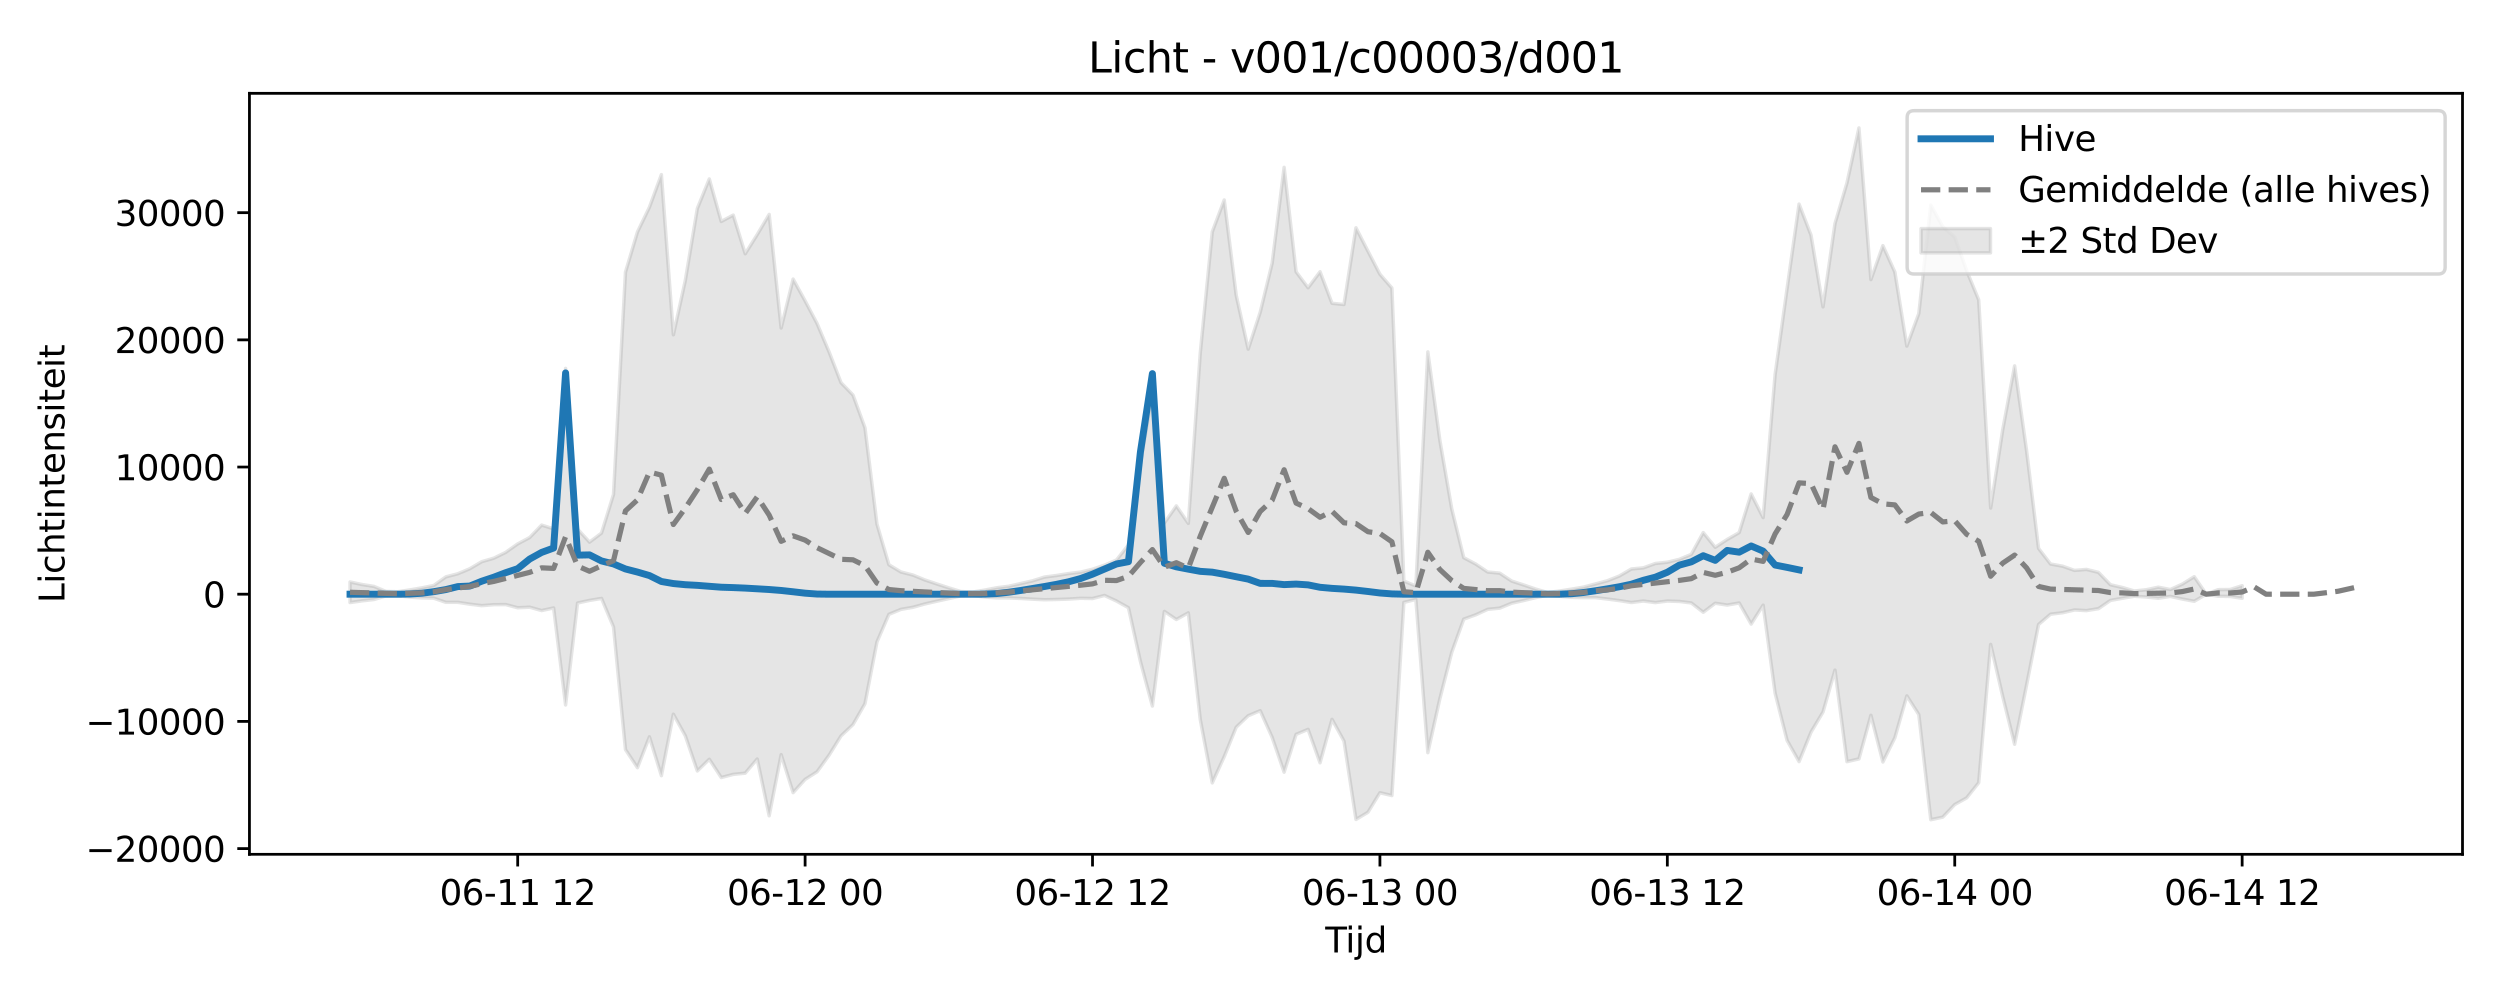 <?xml version="1.0" encoding="utf-8" standalone="no"?>
<!DOCTYPE svg PUBLIC "-//W3C//DTD SVG 1.1//EN"
  "http://www.w3.org/Graphics/SVG/1.1/DTD/svg11.dtd">
<svg xmlns:xlink="http://www.w3.org/1999/xlink" width="720pt" height="288pt" viewBox="0 0 720 288" xmlns="http://www.w3.org/2000/svg" version="1.1">
 <defs>
  <style type="text/css">*{stroke-linejoin: round; stroke-linecap: butt}</style>
 </defs>
 <g id="figure_1">
  <g id="patch_1">
   <path d="M 0 288 
L 720 288 
L 720 0 
L 0 0 
z
" style="fill: #ffffff"/>
  </g>
  <g id="axes_1">
   <g id="patch_2">
    <path d="M 71.84 246.04 
L 709.2 246.04 
L 709.2 26.88 
L 71.84 26.88 
z
" style="fill: #ffffff"/>
   </g>
   <g id="FillBetweenPolyCollection_1">
    <defs>
     <path id="ma5c9ea6835" d="M 100.811 -120.393 
L 100.811 -114.458 
L 104.26 -114.957 
L 107.709 -115.34 
L 111.158 -116.372 
L 114.607 -116.421 
L 118.055 -116.045 
L 121.504 -115.807 
L 124.953 -115.717 
L 128.402 -114.523 
L 131.851 -114.529 
L 135.3 -113.998 
L 138.749 -113.571 
L 142.198 -113.849 
L 145.647 -113.881 
L 149.096 -112.966 
L 152.545 -113.129 
L 155.994 -112.157 
L 159.443 -112.915 
L 162.891 -84.969 
L 166.34 -114.333 
L 169.789 -115.084 
L 173.238 -115.647 
L 176.687 -107.425 
L 180.136 -72.123 
L 183.585 -66.912 
L 187.034 -75.8 
L 190.483 -64.605 
L 193.932 -82.311 
L 197.381 -76.066 
L 200.83 -65.964 
L 204.278 -69.333 
L 207.727 -64.069 
L 211.176 -64.975 
L 214.625 -65.329 
L 218.074 -69.407 
L 221.523 -53.047 
L 224.972 -70.662 
L 228.421 -59.722 
L 231.87 -63.531 
L 235.319 -65.722 
L 238.768 -70.496 
L 242.217 -76.061 
L 245.665 -79.32 
L 249.114 -85.343 
L 252.563 -103.112 
L 256.012 -111.079 
L 259.461 -112.495 
L 262.91 -113.096 
L 266.359 -114.058 
L 269.808 -114.848 
L 273.257 -115.618 
L 276.706 -116.375 
L 280.155 -116.495 
L 283.604 -116.067 
L 287.052 -115.807 
L 290.501 -115.782 
L 293.95 -115.641 
L 297.399 -115.442 
L 300.848 -115.269 
L 304.297 -115.348 
L 307.746 -115.462 
L 311.195 -115.689 
L 314.644 -115.625 
L 318.093 -116.508 
L 321.542 -114.903 
L 324.991 -112.978 
L 328.439 -97.499 
L 331.888 -84.659 
L 335.337 -111.915 
L 338.786 -109.59 
L 342.235 -111.506 
L 345.684 -80.741 
L 349.133 -62.528 
L 352.582 -70.092 
L 356.031 -78.564 
L 359.48 -81.866 
L 362.929 -83.329 
L 366.378 -75.639 
L 369.826 -65.606 
L 373.275 -76.505 
L 376.724 -77.941 
L 380.173 -68.314 
L 383.622 -80.838 
L 387.071 -74.552 
L 390.52 -51.995 
L 393.969 -54.061 
L 397.418 -59.692 
L 400.867 -58.874 
L 404.316 -114.513 
L 407.765 -115.37 
L 411.214 -71.234 
L 414.662 -86.691 
L 418.111 -100.149 
L 421.56 -109.692 
L 425.009 -110.932 
L 428.458 -112.506 
L 431.907 -112.85 
L 435.356 -114.277 
L 438.805 -115.044 
L 442.254 -115.877 
L 445.703 -116.587 
L 449.152 -116.269 
L 452.601 -115.973 
L 456.049 -115.871 
L 459.498 -115.874 
L 462.947 -115.477 
L 466.396 -115.019 
L 469.845 -114.476 
L 473.294 -114.903 
L 476.743 -114.454 
L 480.192 -114.894 
L 483.641 -114.782 
L 487.09 -114.354 
L 490.539 -111.668 
L 493.988 -114.262 
L 497.436 -113.739 
L 500.885 -114.34 
L 504.334 -108.265 
L 507.783 -113.712 
L 511.232 -88.369 
L 514.681 -74.757 
L 518.13 -68.655 
L 521.579 -77.154 
L 525.028 -82.933 
L 528.477 -95.008 
L 531.926 -68.64 
L 535.375 -69.44 
L 538.823 -81.994 
L 542.272 -68.541 
L 545.721 -75.527 
L 549.17 -87.581 
L 552.619 -82.195 
L 556.068 -51.922 
L 559.517 -52.659 
L 562.966 -56.289 
L 566.415 -58.221 
L 569.864 -62.582 
L 573.313 -102.41 
L 576.762 -87.499 
L 580.21 -73.641 
L 583.659 -90.713 
L 587.108 -108.156 
L 590.557 -111.115 
L 594.006 -111.523 
L 597.455 -112.332 
L 600.904 -112.143 
L 604.353 -112.704 
L 607.802 -115.073 
L 611.251 -115.696 
L 614.7 -116.278 
L 618.149 -116.063 
L 621.597 -115.69 
L 625.046 -116.236 
L 628.495 -115.481 
L 631.944 -114.83 
L 635.393 -116.849 
L 638.842 -116.28 
L 642.291 -116.215 
L 645.74 -115.692 
L 645.74 -119.32 
L 645.74 -119.32 
L 642.291 -118.226 
L 638.842 -118.182 
L 635.393 -116.898 
L 631.944 -121.917 
L 628.495 -119.771 
L 625.046 -118.212 
L 621.597 -118.891 
L 618.149 -118.155 
L 614.7 -117.79 
L 611.251 -118.802 
L 607.802 -119.593 
L 604.353 -123.16 
L 600.904 -124.008 
L 597.455 -123.723 
L 594.006 -124.946 
L 590.557 -125.564 
L 587.108 -130.054 
L 583.659 -158.185 
L 580.21 -182.629 
L 576.762 -164.103 
L 573.313 -141.681 
L 569.864 -201.637 
L 566.415 -210.007 
L 562.966 -219.731 
L 559.517 -222.711 
L 556.068 -228.925 
L 552.619 -197.711 
L 549.17 -188.329 
L 545.721 -209.654 
L 542.272 -217.258 
L 538.823 -207.476 
L 535.375 -251.158 
L 531.926 -235.314 
L 528.477 -223.626 
L 525.028 -199.623 
L 521.579 -220.265 
L 518.13 -229.218 
L 514.681 -204.897 
L 511.232 -180.112 
L 507.783 -138.934 
L 504.334 -145.743 
L 500.885 -134.621 
L 497.436 -132.641 
L 493.988 -130.377 
L 490.539 -134.62 
L 487.09 -128.34 
L 483.641 -126.912 
L 480.192 -126.086 
L 476.743 -125.713 
L 473.294 -124.461 
L 469.845 -124.137 
L 466.396 -122.125 
L 462.947 -120.754 
L 459.498 -119.823 
L 456.049 -118.914 
L 452.601 -118.324 
L 449.152 -117.786 
L 445.703 -117.365 
L 442.254 -118.354 
L 438.805 -119.535 
L 435.356 -120.658 
L 431.907 -122.938 
L 428.458 -123.254 
L 425.009 -125.562 
L 421.56 -127.387 
L 418.111 -141.422 
L 414.662 -161.294 
L 411.214 -186.654 
L 407.765 -119.223 
L 404.316 -120.663 
L 400.867 -205.057 
L 397.418 -209.023 
L 393.969 -215.674 
L 390.52 -222.395 
L 387.071 -200.303 
L 383.622 -200.65 
L 380.173 -209.739 
L 376.724 -205.123 
L 373.275 -209.732 
L 369.826 -239.807 
L 366.378 -212.186 
L 362.929 -198.034 
L 359.48 -187.449 
L 356.031 -202.934 
L 352.582 -230.406 
L 349.133 -221.224 
L 345.684 -186.45 
L 342.235 -137.257 
L 338.786 -142.302 
L 335.337 -137.368 
L 331.888 -174.782 
L 328.439 -154.508 
L 324.991 -131.048 
L 321.542 -126.704 
L 318.093 -125.241 
L 314.644 -124.065 
L 311.195 -123.231 
L 307.746 -122.816 
L 304.297 -122.257 
L 300.848 -121.817 
L 297.399 -120.728 
L 293.95 -119.939 
L 290.501 -119.155 
L 287.052 -118.723 
L 283.604 -118.056 
L 280.155 -117.493 
L 276.706 -117.64 
L 273.257 -118.697 
L 269.808 -119.821 
L 266.359 -120.979 
L 262.91 -122.39 
L 259.461 -123.27 
L 256.012 -125.349 
L 252.563 -137.063 
L 249.114 -164.79 
L 245.665 -174.229 
L 242.217 -177.787 
L 238.768 -186.683 
L 235.319 -194.817 
L 231.87 -201.362 
L 228.421 -207.63 
L 224.972 -193.533 
L 221.523 -226.25 
L 218.074 -220.427 
L 214.625 -214.92 
L 211.176 -226.052 
L 207.727 -224.216 
L 204.278 -236.46 
L 200.83 -227.952 
L 197.381 -207.299 
L 193.932 -191.576 
L 190.483 -237.71 
L 187.034 -228.323 
L 183.585 -221.185 
L 180.136 -209.62 
L 176.687 -145.603 
L 173.238 -134.476 
L 169.789 -131.869 
L 166.34 -135.619 
L 162.891 -181.899 
L 159.443 -135.691 
L 155.994 -136.774 
L 152.545 -133.192 
L 149.096 -131.361 
L 145.647 -128.927 
L 142.198 -127.239 
L 138.749 -126.239 
L 135.3 -124.202 
L 131.851 -122.76 
L 128.402 -121.861 
L 124.953 -119.397 
L 121.504 -118.704 
L 118.055 -118.113 
L 114.607 -117.587 
L 111.158 -117.676 
L 107.709 -119.112 
L 104.26 -119.661 
L 100.811 -120.393 
z
" style="stroke: #808080; stroke-opacity: 0.2"/>
    </defs>
    <g clip-path="url(#p12a329f3db)">
     <use xlink:href="#ma5c9ea6835" x="0" y="288" style="fill: #808080; fill-opacity: 0.2; stroke: #808080; stroke-opacity: 0.2"/>
    </g>
   </g>
   <g id="matplotlib.axis_1">
    <g id="xtick_1">
     <g id="line2d_1">
      <defs>
       <path id="mdb88c4d6f1" d="M 0 0 
L 0 3.5 
" style="stroke: #000000; stroke-width: 0.8"/>
      </defs>
      <g>
       <use xlink:href="#mdb88c4d6f1" x="149.096" y="246.04" style="stroke: #000000; stroke-width: 0.8"/>
      </g>
     </g>
     <g id="text_1">
      <!-- 06-11 12 -->
      <g transform="translate(126.615 260.638) scale(0.1 -0.1)">
       <defs>
        <path id="DejaVuSans-30" d="M 2034 4250 
Q 1547 4250 1301 3770 
Q 1056 3291 1056 2328 
Q 1056 1369 1301 889 
Q 1547 409 2034 409 
Q 2525 409 2770 889 
Q 3016 1369 3016 2328 
Q 3016 3291 2770 3770 
Q 2525 4250 2034 4250 
z
M 2034 4750 
Q 2819 4750 3233 4129 
Q 3647 3509 3647 2328 
Q 3647 1150 3233 529 
Q 2819 -91 2034 -91 
Q 1250 -91 836 529 
Q 422 1150 422 2328 
Q 422 3509 836 4129 
Q 1250 4750 2034 4750 
z
" transform="scale(0.016)"/>
        <path id="DejaVuSans-36" d="M 2113 2584 
Q 1688 2584 1439 2293 
Q 1191 2003 1191 1497 
Q 1191 994 1439 701 
Q 1688 409 2113 409 
Q 2538 409 2786 701 
Q 3034 994 3034 1497 
Q 3034 2003 2786 2293 
Q 2538 2584 2113 2584 
z
M 3366 4563 
L 3366 3988 
Q 3128 4100 2886 4159 
Q 2644 4219 2406 4219 
Q 1781 4219 1451 3797 
Q 1122 3375 1075 2522 
Q 1259 2794 1537 2939 
Q 1816 3084 2150 3084 
Q 2853 3084 3261 2657 
Q 3669 2231 3669 1497 
Q 3669 778 3244 343 
Q 2819 -91 2113 -91 
Q 1303 -91 875 529 
Q 447 1150 447 2328 
Q 447 3434 972 4092 
Q 1497 4750 2381 4750 
Q 2619 4750 2861 4703 
Q 3103 4656 3366 4563 
z
" transform="scale(0.016)"/>
        <path id="DejaVuSans-2d" d="M 313 2009 
L 1997 2009 
L 1997 1497 
L 313 1497 
L 313 2009 
z
" transform="scale(0.016)"/>
        <path id="DejaVuSans-31" d="M 794 531 
L 1825 531 
L 1825 4091 
L 703 3866 
L 703 4441 
L 1819 4666 
L 2450 4666 
L 2450 531 
L 3481 531 
L 3481 0 
L 794 0 
L 794 531 
z
" transform="scale(0.016)"/>
        <path id="DejaVuSans-20" transform="scale(0.016)"/>
        <path id="DejaVuSans-32" d="M 1228 531 
L 3431 531 
L 3431 0 
L 469 0 
L 469 531 
Q 828 903 1448 1529 
Q 2069 2156 2228 2338 
Q 2531 2678 2651 2914 
Q 2772 3150 2772 3378 
Q 2772 3750 2511 3984 
Q 2250 4219 1831 4219 
Q 1534 4219 1204 4116 
Q 875 4013 500 3803 
L 500 4441 
Q 881 4594 1212 4672 
Q 1544 4750 1819 4750 
Q 2544 4750 2975 4387 
Q 3406 4025 3406 3419 
Q 3406 3131 3298 2873 
Q 3191 2616 2906 2266 
Q 2828 2175 2409 1742 
Q 1991 1309 1228 531 
z
" transform="scale(0.016)"/>
       </defs>
       <use xlink:href="#DejaVuSans-30"/>
       <use xlink:href="#DejaVuSans-36" transform="translate(63.623 0)"/>
       <use xlink:href="#DejaVuSans-2d" transform="translate(127.246 0)"/>
       <use xlink:href="#DejaVuSans-31" transform="translate(163.33 0)"/>
       <use xlink:href="#DejaVuSans-31" transform="translate(226.953 0)"/>
       <use xlink:href="#DejaVuSans-20" transform="translate(290.576 0)"/>
       <use xlink:href="#DejaVuSans-31" transform="translate(322.363 0)"/>
       <use xlink:href="#DejaVuSans-32" transform="translate(385.986 0)"/>
      </g>
     </g>
    </g>
    <g id="xtick_2">
     <g id="line2d_2">
      <g>
       <use xlink:href="#mdb88c4d6f1" x="231.87" y="246.04" style="stroke: #000000; stroke-width: 0.8"/>
      </g>
     </g>
     <g id="text_2">
      <!-- 06-12 00 -->
      <g transform="translate(209.389 260.638) scale(0.1 -0.1)">
       <use xlink:href="#DejaVuSans-30"/>
       <use xlink:href="#DejaVuSans-36" transform="translate(63.623 0)"/>
       <use xlink:href="#DejaVuSans-2d" transform="translate(127.246 0)"/>
       <use xlink:href="#DejaVuSans-31" transform="translate(163.33 0)"/>
       <use xlink:href="#DejaVuSans-32" transform="translate(226.953 0)"/>
       <use xlink:href="#DejaVuSans-20" transform="translate(290.576 0)"/>
       <use xlink:href="#DejaVuSans-30" transform="translate(322.363 0)"/>
       <use xlink:href="#DejaVuSans-30" transform="translate(385.986 0)"/>
      </g>
     </g>
    </g>
    <g id="xtick_3">
     <g id="line2d_3">
      <g>
       <use xlink:href="#mdb88c4d6f1" x="314.644" y="246.04" style="stroke: #000000; stroke-width: 0.8"/>
      </g>
     </g>
     <g id="text_3">
      <!-- 06-12 12 -->
      <g transform="translate(292.163 260.638) scale(0.1 -0.1)">
       <use xlink:href="#DejaVuSans-30"/>
       <use xlink:href="#DejaVuSans-36" transform="translate(63.623 0)"/>
       <use xlink:href="#DejaVuSans-2d" transform="translate(127.246 0)"/>
       <use xlink:href="#DejaVuSans-31" transform="translate(163.33 0)"/>
       <use xlink:href="#DejaVuSans-32" transform="translate(226.953 0)"/>
       <use xlink:href="#DejaVuSans-20" transform="translate(290.576 0)"/>
       <use xlink:href="#DejaVuSans-31" transform="translate(322.363 0)"/>
       <use xlink:href="#DejaVuSans-32" transform="translate(385.986 0)"/>
      </g>
     </g>
    </g>
    <g id="xtick_4">
     <g id="line2d_4">
      <g>
       <use xlink:href="#mdb88c4d6f1" x="397.418" y="246.04" style="stroke: #000000; stroke-width: 0.8"/>
      </g>
     </g>
     <g id="text_4">
      <!-- 06-13 00 -->
      <g transform="translate(374.937 260.638) scale(0.1 -0.1)">
       <defs>
        <path id="DejaVuSans-33" d="M 2597 2516 
Q 3050 2419 3304 2112 
Q 3559 1806 3559 1356 
Q 3559 666 3084 287 
Q 2609 -91 1734 -91 
Q 1441 -91 1130 -33 
Q 819 25 488 141 
L 488 750 
Q 750 597 1062 519 
Q 1375 441 1716 441 
Q 2309 441 2620 675 
Q 2931 909 2931 1356 
Q 2931 1769 2642 2001 
Q 2353 2234 1838 2234 
L 1294 2234 
L 1294 2753 
L 1863 2753 
Q 2328 2753 2575 2939 
Q 2822 3125 2822 3475 
Q 2822 3834 2567 4026 
Q 2313 4219 1838 4219 
Q 1578 4219 1281 4162 
Q 984 4106 628 3988 
L 628 4550 
Q 988 4650 1302 4700 
Q 1616 4750 1894 4750 
Q 2613 4750 3031 4423 
Q 3450 4097 3450 3541 
Q 3450 3153 3228 2886 
Q 3006 2619 2597 2516 
z
" transform="scale(0.016)"/>
       </defs>
       <use xlink:href="#DejaVuSans-30"/>
       <use xlink:href="#DejaVuSans-36" transform="translate(63.623 0)"/>
       <use xlink:href="#DejaVuSans-2d" transform="translate(127.246 0)"/>
       <use xlink:href="#DejaVuSans-31" transform="translate(163.33 0)"/>
       <use xlink:href="#DejaVuSans-33" transform="translate(226.953 0)"/>
       <use xlink:href="#DejaVuSans-20" transform="translate(290.576 0)"/>
       <use xlink:href="#DejaVuSans-30" transform="translate(322.363 0)"/>
       <use xlink:href="#DejaVuSans-30" transform="translate(385.986 0)"/>
      </g>
     </g>
    </g>
    <g id="xtick_5">
     <g id="line2d_5">
      <g>
       <use xlink:href="#mdb88c4d6f1" x="480.192" y="246.04" style="stroke: #000000; stroke-width: 0.8"/>
      </g>
     </g>
     <g id="text_5">
      <!-- 06-13 12 -->
      <g transform="translate(457.711 260.638) scale(0.1 -0.1)">
       <use xlink:href="#DejaVuSans-30"/>
       <use xlink:href="#DejaVuSans-36" transform="translate(63.623 0)"/>
       <use xlink:href="#DejaVuSans-2d" transform="translate(127.246 0)"/>
       <use xlink:href="#DejaVuSans-31" transform="translate(163.33 0)"/>
       <use xlink:href="#DejaVuSans-33" transform="translate(226.953 0)"/>
       <use xlink:href="#DejaVuSans-20" transform="translate(290.576 0)"/>
       <use xlink:href="#DejaVuSans-31" transform="translate(322.363 0)"/>
       <use xlink:href="#DejaVuSans-32" transform="translate(385.986 0)"/>
      </g>
     </g>
    </g>
    <g id="xtick_6">
     <g id="line2d_6">
      <g>
       <use xlink:href="#mdb88c4d6f1" x="562.966" y="246.04" style="stroke: #000000; stroke-width: 0.8"/>
      </g>
     </g>
     <g id="text_6">
      <!-- 06-14 00 -->
      <g transform="translate(540.485 260.638) scale(0.1 -0.1)">
       <defs>
        <path id="DejaVuSans-34" d="M 2419 4116 
L 825 1625 
L 2419 1625 
L 2419 4116 
z
M 2253 4666 
L 3047 4666 
L 3047 1625 
L 3713 1625 
L 3713 1100 
L 3047 1100 
L 3047 0 
L 2419 0 
L 2419 1100 
L 313 1100 
L 313 1709 
L 2253 4666 
z
" transform="scale(0.016)"/>
       </defs>
       <use xlink:href="#DejaVuSans-30"/>
       <use xlink:href="#DejaVuSans-36" transform="translate(63.623 0)"/>
       <use xlink:href="#DejaVuSans-2d" transform="translate(127.246 0)"/>
       <use xlink:href="#DejaVuSans-31" transform="translate(163.33 0)"/>
       <use xlink:href="#DejaVuSans-34" transform="translate(226.953 0)"/>
       <use xlink:href="#DejaVuSans-20" transform="translate(290.576 0)"/>
       <use xlink:href="#DejaVuSans-30" transform="translate(322.363 0)"/>
       <use xlink:href="#DejaVuSans-30" transform="translate(385.986 0)"/>
      </g>
     </g>
    </g>
    <g id="xtick_7">
     <g id="line2d_7">
      <g>
       <use xlink:href="#mdb88c4d6f1" x="645.74" y="246.04" style="stroke: #000000; stroke-width: 0.8"/>
      </g>
     </g>
     <g id="text_7">
      <!-- 06-14 12 -->
      <g transform="translate(623.259 260.638) scale(0.1 -0.1)">
       <use xlink:href="#DejaVuSans-30"/>
       <use xlink:href="#DejaVuSans-36" transform="translate(63.623 0)"/>
       <use xlink:href="#DejaVuSans-2d" transform="translate(127.246 0)"/>
       <use xlink:href="#DejaVuSans-31" transform="translate(163.33 0)"/>
       <use xlink:href="#DejaVuSans-34" transform="translate(226.953 0)"/>
       <use xlink:href="#DejaVuSans-20" transform="translate(290.576 0)"/>
       <use xlink:href="#DejaVuSans-31" transform="translate(322.363 0)"/>
       <use xlink:href="#DejaVuSans-32" transform="translate(385.986 0)"/>
      </g>
     </g>
    </g>
    <g id="text_8">
     <!-- Tijd -->
     <g transform="translate(381.67 274.317) scale(0.1 -0.1)">
      <defs>
       <path id="DejaVuSans-54" d="M -19 4666 
L 3928 4666 
L 3928 4134 
L 2272 4134 
L 2272 0 
L 1638 0 
L 1638 4134 
L -19 4134 
L -19 4666 
z
" transform="scale(0.016)"/>
       <path id="DejaVuSans-69" d="M 603 3500 
L 1178 3500 
L 1178 0 
L 603 0 
L 603 3500 
z
M 603 4863 
L 1178 4863 
L 1178 4134 
L 603 4134 
L 603 4863 
z
" transform="scale(0.016)"/>
       <path id="DejaVuSans-6a" d="M 603 3500 
L 1178 3500 
L 1178 -63 
Q 1178 -731 923 -1031 
Q 669 -1331 103 -1331 
L -116 -1331 
L -116 -844 
L 38 -844 
Q 366 -844 484 -692 
Q 603 -541 603 -63 
L 603 3500 
z
M 603 4863 
L 1178 4863 
L 1178 4134 
L 603 4134 
L 603 4863 
z
" transform="scale(0.016)"/>
       <path id="DejaVuSans-64" d="M 2906 2969 
L 2906 4863 
L 3481 4863 
L 3481 0 
L 2906 0 
L 2906 525 
Q 2725 213 2448 61 
Q 2172 -91 1784 -91 
Q 1150 -91 751 415 
Q 353 922 353 1747 
Q 353 2572 751 3078 
Q 1150 3584 1784 3584 
Q 2172 3584 2448 3432 
Q 2725 3281 2906 2969 
z
M 947 1747 
Q 947 1113 1208 752 
Q 1469 391 1925 391 
Q 2381 391 2643 752 
Q 2906 1113 2906 1747 
Q 2906 2381 2643 2742 
Q 2381 3103 1925 3103 
Q 1469 3103 1208 2742 
Q 947 2381 947 1747 
z
" transform="scale(0.016)"/>
      </defs>
      <use xlink:href="#DejaVuSans-54"/>
      <use xlink:href="#DejaVuSans-69" transform="translate(57.959 0)"/>
      <use xlink:href="#DejaVuSans-6a" transform="translate(85.742 0)"/>
      <use xlink:href="#DejaVuSans-64" transform="translate(113.525 0)"/>
     </g>
    </g>
   </g>
   <g id="matplotlib.axis_2">
    <g id="ytick_1">
     <g id="line2d_8">
      <defs>
       <path id="m4a76a8b89a" d="M 0 0 
L -3.5 0 
" style="stroke: #000000; stroke-width: 0.8"/>
      </defs>
      <g>
       <use xlink:href="#m4a76a8b89a" x="71.84" y="244.391" style="stroke: #000000; stroke-width: 0.8"/>
      </g>
     </g>
     <g id="text_9">
      <!-- −20000 -->
      <g transform="translate(24.648 248.191) scale(0.1 -0.1)">
       <defs>
        <path id="DejaVuSans-2212" d="M 678 2272 
L 4684 2272 
L 4684 1741 
L 678 1741 
L 678 2272 
z
" transform="scale(0.016)"/>
       </defs>
       <use xlink:href="#DejaVuSans-2212"/>
       <use xlink:href="#DejaVuSans-32" transform="translate(83.789 0)"/>
       <use xlink:href="#DejaVuSans-30" transform="translate(147.412 0)"/>
       <use xlink:href="#DejaVuSans-30" transform="translate(211.035 0)"/>
       <use xlink:href="#DejaVuSans-30" transform="translate(274.658 0)"/>
       <use xlink:href="#DejaVuSans-30" transform="translate(338.281 0)"/>
      </g>
     </g>
    </g>
    <g id="ytick_2">
     <g id="line2d_9">
      <g>
       <use xlink:href="#m4a76a8b89a" x="71.84" y="207.763" style="stroke: #000000; stroke-width: 0.8"/>
      </g>
     </g>
     <g id="text_10">
      <!-- −10000 -->
      <g transform="translate(24.648 211.563) scale(0.1 -0.1)">
       <use xlink:href="#DejaVuSans-2212"/>
       <use xlink:href="#DejaVuSans-31" transform="translate(83.789 0)"/>
       <use xlink:href="#DejaVuSans-30" transform="translate(147.412 0)"/>
       <use xlink:href="#DejaVuSans-30" transform="translate(211.035 0)"/>
       <use xlink:href="#DejaVuSans-30" transform="translate(274.658 0)"/>
       <use xlink:href="#DejaVuSans-30" transform="translate(338.281 0)"/>
      </g>
     </g>
    </g>
    <g id="ytick_3">
     <g id="line2d_10">
      <g>
       <use xlink:href="#m4a76a8b89a" x="71.84" y="171.135" style="stroke: #000000; stroke-width: 0.8"/>
      </g>
     </g>
     <g id="text_11">
      <!-- 0 -->
      <g transform="translate(58.477 174.935) scale(0.1 -0.1)">
       <use xlink:href="#DejaVuSans-30"/>
      </g>
     </g>
    </g>
    <g id="ytick_4">
     <g id="line2d_11">
      <g>
       <use xlink:href="#m4a76a8b89a" x="71.84" y="134.507" style="stroke: #000000; stroke-width: 0.8"/>
      </g>
     </g>
     <g id="text_12">
      <!-- 10000 -->
      <g transform="translate(33.028 138.307) scale(0.1 -0.1)">
       <use xlink:href="#DejaVuSans-31"/>
       <use xlink:href="#DejaVuSans-30" transform="translate(63.623 0)"/>
       <use xlink:href="#DejaVuSans-30" transform="translate(127.246 0)"/>
       <use xlink:href="#DejaVuSans-30" transform="translate(190.869 0)"/>
       <use xlink:href="#DejaVuSans-30" transform="translate(254.492 0)"/>
      </g>
     </g>
    </g>
    <g id="ytick_5">
     <g id="line2d_12">
      <g>
       <use xlink:href="#m4a76a8b89a" x="71.84" y="97.88" style="stroke: #000000; stroke-width: 0.8"/>
      </g>
     </g>
     <g id="text_13">
      <!-- 20000 -->
      <g transform="translate(33.028 101.679) scale(0.1 -0.1)">
       <use xlink:href="#DejaVuSans-32"/>
       <use xlink:href="#DejaVuSans-30" transform="translate(63.623 0)"/>
       <use xlink:href="#DejaVuSans-30" transform="translate(127.246 0)"/>
       <use xlink:href="#DejaVuSans-30" transform="translate(190.869 0)"/>
       <use xlink:href="#DejaVuSans-30" transform="translate(254.492 0)"/>
      </g>
     </g>
    </g>
    <g id="ytick_6">
     <g id="line2d_13">
      <g>
       <use xlink:href="#m4a76a8b89a" x="71.84" y="61.252" style="stroke: #000000; stroke-width: 0.8"/>
      </g>
     </g>
     <g id="text_14">
      <!-- 30000 -->
      <g transform="translate(33.028 65.051) scale(0.1 -0.1)">
       <use xlink:href="#DejaVuSans-33"/>
       <use xlink:href="#DejaVuSans-30" transform="translate(63.623 0)"/>
       <use xlink:href="#DejaVuSans-30" transform="translate(127.246 0)"/>
       <use xlink:href="#DejaVuSans-30" transform="translate(190.869 0)"/>
       <use xlink:href="#DejaVuSans-30" transform="translate(254.492 0)"/>
      </g>
     </g>
    </g>
    <g id="text_15">
     <!-- Lichtintensiteit -->
     <g transform="translate(18.568 173.656) rotate(-90) scale(0.1 -0.1)">
      <defs>
       <path id="DejaVuSans-4c" d="M 628 4666 
L 1259 4666 
L 1259 531 
L 3531 531 
L 3531 0 
L 628 0 
L 628 4666 
z
" transform="scale(0.016)"/>
       <path id="DejaVuSans-63" d="M 3122 3366 
L 3122 2828 
Q 2878 2963 2633 3030 
Q 2388 3097 2138 3097 
Q 1578 3097 1268 2742 
Q 959 2388 959 1747 
Q 959 1106 1268 751 
Q 1578 397 2138 397 
Q 2388 397 2633 464 
Q 2878 531 3122 666 
L 3122 134 
Q 2881 22 2623 -34 
Q 2366 -91 2075 -91 
Q 1284 -91 818 406 
Q 353 903 353 1747 
Q 353 2603 823 3093 
Q 1294 3584 2113 3584 
Q 2378 3584 2631 3529 
Q 2884 3475 3122 3366 
z
" transform="scale(0.016)"/>
       <path id="DejaVuSans-68" d="M 3513 2113 
L 3513 0 
L 2938 0 
L 2938 2094 
Q 2938 2591 2744 2837 
Q 2550 3084 2163 3084 
Q 1697 3084 1428 2787 
Q 1159 2491 1159 1978 
L 1159 0 
L 581 0 
L 581 4863 
L 1159 4863 
L 1159 2956 
Q 1366 3272 1645 3428 
Q 1925 3584 2291 3584 
Q 2894 3584 3203 3211 
Q 3513 2838 3513 2113 
z
" transform="scale(0.016)"/>
       <path id="DejaVuSans-74" d="M 1172 4494 
L 1172 3500 
L 2356 3500 
L 2356 3053 
L 1172 3053 
L 1172 1153 
Q 1172 725 1289 603 
Q 1406 481 1766 481 
L 2356 481 
L 2356 0 
L 1766 0 
Q 1100 0 847 248 
Q 594 497 594 1153 
L 594 3053 
L 172 3053 
L 172 3500 
L 594 3500 
L 594 4494 
L 1172 4494 
z
" transform="scale(0.016)"/>
       <path id="DejaVuSans-6e" d="M 3513 2113 
L 3513 0 
L 2938 0 
L 2938 2094 
Q 2938 2591 2744 2837 
Q 2550 3084 2163 3084 
Q 1697 3084 1428 2787 
Q 1159 2491 1159 1978 
L 1159 0 
L 581 0 
L 581 3500 
L 1159 3500 
L 1159 2956 
Q 1366 3272 1645 3428 
Q 1925 3584 2291 3584 
Q 2894 3584 3203 3211 
Q 3513 2838 3513 2113 
z
" transform="scale(0.016)"/>
       <path id="DejaVuSans-65" d="M 3597 1894 
L 3597 1613 
L 953 1613 
Q 991 1019 1311 708 
Q 1631 397 2203 397 
Q 2534 397 2845 478 
Q 3156 559 3463 722 
L 3463 178 
Q 3153 47 2828 -22 
Q 2503 -91 2169 -91 
Q 1331 -91 842 396 
Q 353 884 353 1716 
Q 353 2575 817 3079 
Q 1281 3584 2069 3584 
Q 2775 3584 3186 3129 
Q 3597 2675 3597 1894 
z
M 3022 2063 
Q 3016 2534 2758 2815 
Q 2500 3097 2075 3097 
Q 1594 3097 1305 2825 
Q 1016 2553 972 2059 
L 3022 2063 
z
" transform="scale(0.016)"/>
       <path id="DejaVuSans-73" d="M 2834 3397 
L 2834 2853 
Q 2591 2978 2328 3040 
Q 2066 3103 1784 3103 
Q 1356 3103 1142 2972 
Q 928 2841 928 2578 
Q 928 2378 1081 2264 
Q 1234 2150 1697 2047 
L 1894 2003 
Q 2506 1872 2764 1633 
Q 3022 1394 3022 966 
Q 3022 478 2636 193 
Q 2250 -91 1575 -91 
Q 1294 -91 989 -36 
Q 684 19 347 128 
L 347 722 
Q 666 556 975 473 
Q 1284 391 1588 391 
Q 1994 391 2212 530 
Q 2431 669 2431 922 
Q 2431 1156 2273 1281 
Q 2116 1406 1581 1522 
L 1381 1569 
Q 847 1681 609 1914 
Q 372 2147 372 2553 
Q 372 3047 722 3315 
Q 1072 3584 1716 3584 
Q 2034 3584 2315 3537 
Q 2597 3491 2834 3397 
z
" transform="scale(0.016)"/>
      </defs>
      <use xlink:href="#DejaVuSans-4c"/>
      <use xlink:href="#DejaVuSans-69" transform="translate(55.713 0)"/>
      <use xlink:href="#DejaVuSans-63" transform="translate(83.496 0)"/>
      <use xlink:href="#DejaVuSans-68" transform="translate(138.477 0)"/>
      <use xlink:href="#DejaVuSans-74" transform="translate(201.855 0)"/>
      <use xlink:href="#DejaVuSans-69" transform="translate(241.064 0)"/>
      <use xlink:href="#DejaVuSans-6e" transform="translate(268.848 0)"/>
      <use xlink:href="#DejaVuSans-74" transform="translate(332.227 0)"/>
      <use xlink:href="#DejaVuSans-65" transform="translate(371.436 0)"/>
      <use xlink:href="#DejaVuSans-6e" transform="translate(432.959 0)"/>
      <use xlink:href="#DejaVuSans-73" transform="translate(496.338 0)"/>
      <use xlink:href="#DejaVuSans-69" transform="translate(548.438 0)"/>
      <use xlink:href="#DejaVuSans-74" transform="translate(576.221 0)"/>
      <use xlink:href="#DejaVuSans-65" transform="translate(615.43 0)"/>
      <use xlink:href="#DejaVuSans-69" transform="translate(676.953 0)"/>
      <use xlink:href="#DejaVuSans-74" transform="translate(704.736 0)"/>
     </g>
    </g>
   </g>
   <g id="line2d_14">
    <path d="M 100.811 171.135 
L 104.26 171.135 
L 107.709 171.135 
L 111.158 171.135 
L 114.607 171.134 
L 118.055 171.084 
L 121.504 170.848 
L 124.953 170.396 
L 128.402 169.799 
L 131.851 168.938 
L 135.3 168.784 
L 138.749 167.385 
L 142.198 166.238 
L 145.647 164.928 
L 149.096 163.779 
L 152.545 161.003 
L 155.994 159.092 
L 159.443 157.832 
L 162.891 107.398 
L 166.34 159.882 
L 169.789 159.806 
L 173.238 161.555 
L 176.687 162.409 
L 180.136 163.864 
L 183.585 164.752 
L 187.034 165.759 
L 190.483 167.473 
L 193.932 168.063 
L 197.381 168.396 
L 200.83 168.58 
L 204.278 168.854 
L 207.727 169.116 
L 211.176 169.227 
L 214.625 169.374 
L 218.074 169.575 
L 221.523 169.781 
L 224.972 170.055 
L 228.421 170.431 
L 231.87 170.833 
L 235.319 171.085 
L 238.768 171.134 
L 242.217 171.135 
L 245.665 171.135 
L 249.114 171.135 
L 252.563 171.135 
L 256.012 171.135 
L 259.461 171.135 
L 262.91 171.135 
L 266.359 171.135 
L 269.808 171.135 
L 273.257 171.135 
L 276.706 171.135 
L 280.155 171.135 
L 283.604 171.114 
L 287.052 170.948 
L 290.501 170.56 
L 293.95 170.058 
L 297.399 169.485 
L 300.848 168.91 
L 304.297 168.283 
L 307.746 167.558 
L 311.195 166.622 
L 314.644 165.363 
L 318.093 163.888 
L 321.542 162.427 
L 324.991 161.762 
L 328.439 130.181 
L 331.888 107.606 
L 335.337 162.217 
L 338.786 163.25 
L 342.235 163.917 
L 345.684 164.55 
L 349.133 164.782 
L 352.582 165.399 
L 356.031 166.103 
L 359.48 166.787 
L 362.929 168.01 
L 366.378 168.015 
L 369.826 168.37 
L 373.275 168.215 
L 376.724 168.445 
L 380.173 169.138 
L 383.622 169.451 
L 387.071 169.66 
L 390.52 169.952 
L 393.969 170.348 
L 397.418 170.778 
L 400.867 171.043 
L 404.316 171.129 
L 407.765 171.135 
L 411.214 171.135 
L 414.662 171.135 
L 418.111 171.135 
L 421.56 171.135 
L 425.009 171.135 
L 428.458 171.135 
L 431.907 171.135 
L 435.356 171.135 
L 438.805 171.135 
L 442.254 171.135 
L 445.703 171.135 
L 449.152 171.124 
L 452.601 170.998 
L 456.049 170.641 
L 459.498 170.143 
L 462.947 169.585 
L 466.396 168.981 
L 469.845 168.252 
L 473.294 167.125 
L 476.743 166.228 
L 480.192 164.804 
L 483.641 162.758 
L 487.09 161.812 
L 490.539 160.045 
L 493.988 161.384 
L 497.436 158.522 
L 500.885 159.027 
L 504.334 157.238 
L 507.783 158.717 
L 511.232 162.734 
L 514.681 163.411 
L 518.13 164.13 
" clip-path="url(#p12a329f3db)" style="fill: none; stroke: #1f77b4; stroke-width: 2; stroke-linecap: square"/>
   </g>
   <g id="line2d_15">
    <path d="M 100.811 170.575 
L 114.607 170.996 
L 121.504 170.744 
L 124.953 170.443 
L 128.402 169.808 
L 135.3 168.9 
L 138.749 168.095 
L 142.198 167.456 
L 152.545 164.84 
L 155.994 163.534 
L 159.443 163.697 
L 162.891 154.566 
L 166.34 163.024 
L 169.789 164.524 
L 173.238 162.939 
L 176.687 161.486 
L 180.136 147.128 
L 183.585 143.952 
L 187.034 135.939 
L 190.483 136.842 
L 193.932 151.056 
L 197.381 146.317 
L 200.83 141.042 
L 204.278 135.104 
L 207.727 143.857 
L 211.176 142.487 
L 214.625 147.875 
L 218.074 143.083 
L 221.523 148.351 
L 224.972 155.902 
L 228.421 154.324 
L 231.87 155.554 
L 235.319 157.73 
L 242.217 161.076 
L 245.665 161.226 
L 249.114 162.934 
L 252.563 167.912 
L 256.012 169.786 
L 259.461 170.117 
L 266.359 170.481 
L 276.706 170.992 
L 283.604 170.938 
L 290.501 170.531 
L 311.195 168.54 
L 314.644 168.155 
L 318.093 167.125 
L 321.542 167.197 
L 324.991 165.987 
L 328.439 161.997 
L 331.888 158.279 
L 335.337 163.359 
L 338.786 162.054 
L 342.235 163.618 
L 345.684 154.404 
L 352.582 137.751 
L 356.031 147.251 
L 359.48 153.343 
L 362.929 147.318 
L 366.378 144.088 
L 369.826 135.293 
L 373.275 144.882 
L 376.724 146.468 
L 380.173 148.974 
L 383.622 147.256 
L 387.071 150.572 
L 390.52 150.805 
L 393.969 153.132 
L 397.418 153.642 
L 400.867 156.035 
L 404.316 170.412 
L 407.765 170.703 
L 411.214 159.056 
L 414.662 164.007 
L 418.111 167.215 
L 421.56 169.461 
L 428.458 170.12 
L 431.907 170.106 
L 435.356 170.532 
L 445.703 171.024 
L 452.601 170.852 
L 456.049 170.608 
L 459.498 170.152 
L 462.947 169.885 
L 466.396 169.428 
L 469.845 168.694 
L 483.641 167.153 
L 487.09 166.653 
L 490.539 164.856 
L 493.988 165.681 
L 497.436 164.81 
L 500.885 163.52 
L 504.334 160.996 
L 507.783 161.677 
L 511.232 153.759 
L 514.681 148.173 
L 518.13 139.064 
L 521.579 139.29 
L 525.028 146.722 
L 528.477 128.683 
L 531.926 136.023 
L 535.375 127.701 
L 538.823 143.265 
L 542.272 145.1 
L 545.721 145.41 
L 549.17 150.045 
L 552.619 148.047 
L 556.068 147.577 
L 559.517 150.315 
L 562.966 149.99 
L 566.415 153.886 
L 569.864 155.89 
L 573.313 165.954 
L 576.762 162.199 
L 580.21 159.865 
L 583.659 163.551 
L 587.108 168.895 
L 590.557 169.661 
L 604.353 170.068 
L 607.802 170.667 
L 611.251 170.751 
L 614.7 170.966 
L 625.046 170.776 
L 628.495 170.374 
L 631.944 169.626 
L 635.393 171.127 
L 638.842 170.769 
L 642.291 170.78 
L 645.74 170.494 
L 649.189 169.017 
L 652.638 171.135 
L 666.433 171.123 
L 673.331 170.288 
L 680.229 168.744 
L 680.229 168.744 
" clip-path="url(#p12a329f3db)" style="fill: none; stroke-dasharray: 5.55,2.4; stroke-dashoffset: 0; stroke: #808080; stroke-width: 1.5"/>
   </g>
   <g id="patch_3">
    <path d="M 71.84 246.04 
L 71.84 26.88 
" style="fill: none; stroke: #000000; stroke-width: 0.8; stroke-linejoin: miter; stroke-linecap: square"/>
   </g>
   <g id="patch_4">
    <path d="M 709.2 246.04 
L 709.2 26.88 
" style="fill: none; stroke: #000000; stroke-width: 0.8; stroke-linejoin: miter; stroke-linecap: square"/>
   </g>
   <g id="patch_5">
    <path d="M 71.84 246.04 
L 709.2 246.04 
" style="fill: none; stroke: #000000; stroke-width: 0.8; stroke-linejoin: miter; stroke-linecap: square"/>
   </g>
   <g id="patch_6">
    <path d="M 71.84 26.88 
L 709.2 26.88 
" style="fill: none; stroke: #000000; stroke-width: 0.8; stroke-linejoin: miter; stroke-linecap: square"/>
   </g>
   <g id="text_16">
    <!-- Licht - v001/c00003/d001 -->
    <g transform="translate(313.383 20.88) scale(0.12 -0.12)">
     <defs>
      <path id="DejaVuSans-76" d="M 191 3500 
L 800 3500 
L 1894 563 
L 2988 3500 
L 3597 3500 
L 2284 0 
L 1503 0 
L 191 3500 
z
" transform="scale(0.016)"/>
      <path id="DejaVuSans-2f" d="M 1625 4666 
L 2156 4666 
L 531 -594 
L 0 -594 
L 1625 4666 
z
" transform="scale(0.016)"/>
     </defs>
     <use xlink:href="#DejaVuSans-4c"/>
     <use xlink:href="#DejaVuSans-69" transform="translate(55.713 0)"/>
     <use xlink:href="#DejaVuSans-63" transform="translate(83.496 0)"/>
     <use xlink:href="#DejaVuSans-68" transform="translate(138.477 0)"/>
     <use xlink:href="#DejaVuSans-74" transform="translate(201.855 0)"/>
     <use xlink:href="#DejaVuSans-20" transform="translate(241.064 0)"/>
     <use xlink:href="#DejaVuSans-2d" transform="translate(272.852 0)"/>
     <use xlink:href="#DejaVuSans-20" transform="translate(308.936 0)"/>
     <use xlink:href="#DejaVuSans-76" transform="translate(340.723 0)"/>
     <use xlink:href="#DejaVuSans-30" transform="translate(399.902 0)"/>
     <use xlink:href="#DejaVuSans-30" transform="translate(463.525 0)"/>
     <use xlink:href="#DejaVuSans-31" transform="translate(527.148 0)"/>
     <use xlink:href="#DejaVuSans-2f" transform="translate(590.771 0)"/>
     <use xlink:href="#DejaVuSans-63" transform="translate(624.463 0)"/>
     <use xlink:href="#DejaVuSans-30" transform="translate(679.443 0)"/>
     <use xlink:href="#DejaVuSans-30" transform="translate(743.066 0)"/>
     <use xlink:href="#DejaVuSans-30" transform="translate(806.689 0)"/>
     <use xlink:href="#DejaVuSans-30" transform="translate(870.312 0)"/>
     <use xlink:href="#DejaVuSans-33" transform="translate(933.936 0)"/>
     <use xlink:href="#DejaVuSans-2f" transform="translate(997.559 0)"/>
     <use xlink:href="#DejaVuSans-64" transform="translate(1031.25 0)"/>
     <use xlink:href="#DejaVuSans-30" transform="translate(1094.727 0)"/>
     <use xlink:href="#DejaVuSans-30" transform="translate(1158.35 0)"/>
     <use xlink:href="#DejaVuSans-31" transform="translate(1221.973 0)"/>
    </g>
   </g>
   <g id="legend_1">
    <g id="patch_7">
     <path d="M 551.256 78.914 
L 702.2 78.914 
Q 704.2 78.914 704.2 76.914 
L 704.2 33.88 
Q 704.2 31.88 702.2 31.88 
L 551.256 31.88 
Q 549.256 31.88 549.256 33.88 
L 549.256 76.914 
Q 549.256 78.914 551.256 78.914 
z
" style="fill: #ffffff; opacity: 0.8; stroke: #cccccc; stroke-linejoin: miter"/>
    </g>
    <g id="line2d_16">
     <path d="M 553.256 39.978 
L 563.256 39.978 
L 573.256 39.978 
" style="fill: none; stroke: #1f77b4; stroke-width: 2; stroke-linecap: square"/>
    </g>
    <g id="text_17">
     <!-- Hive -->
     <g transform="translate(581.256 43.478) scale(0.1 -0.1)">
      <defs>
       <path id="DejaVuSans-48" d="M 628 4666 
L 1259 4666 
L 1259 2753 
L 3553 2753 
L 3553 4666 
L 4184 4666 
L 4184 0 
L 3553 0 
L 3553 2222 
L 1259 2222 
L 1259 0 
L 628 0 
L 628 4666 
z
" transform="scale(0.016)"/>
      </defs>
      <use xlink:href="#DejaVuSans-48"/>
      <use xlink:href="#DejaVuSans-69" transform="translate(75.195 0)"/>
      <use xlink:href="#DejaVuSans-76" transform="translate(102.979 0)"/>
      <use xlink:href="#DejaVuSans-65" transform="translate(162.158 0)"/>
     </g>
    </g>
    <g id="line2d_17">
     <path d="M 553.256 54.657 
L 563.256 54.657 
L 573.256 54.657 
" style="fill: none; stroke-dasharray: 5.55,2.4; stroke-dashoffset: 0; stroke: #808080; stroke-width: 1.5"/>
    </g>
    <g id="text_18">
     <!-- Gemiddelde (alle hives) -->
     <g transform="translate(581.256 58.157) scale(0.1 -0.1)">
      <defs>
       <path id="DejaVuSans-47" d="M 3809 666 
L 3809 1919 
L 2778 1919 
L 2778 2438 
L 4434 2438 
L 4434 434 
Q 4069 175 3628 42 
Q 3188 -91 2688 -91 
Q 1594 -91 976 548 
Q 359 1188 359 2328 
Q 359 3472 976 4111 
Q 1594 4750 2688 4750 
Q 3144 4750 3555 4637 
Q 3966 4525 4313 4306 
L 4313 3634 
Q 3963 3931 3569 4081 
Q 3175 4231 2741 4231 
Q 1884 4231 1454 3753 
Q 1025 3275 1025 2328 
Q 1025 1384 1454 906 
Q 1884 428 2741 428 
Q 3075 428 3337 486 
Q 3600 544 3809 666 
z
" transform="scale(0.016)"/>
       <path id="DejaVuSans-6d" d="M 3328 2828 
Q 3544 3216 3844 3400 
Q 4144 3584 4550 3584 
Q 5097 3584 5394 3201 
Q 5691 2819 5691 2113 
L 5691 0 
L 5113 0 
L 5113 2094 
Q 5113 2597 4934 2840 
Q 4756 3084 4391 3084 
Q 3944 3084 3684 2787 
Q 3425 2491 3425 1978 
L 3425 0 
L 2847 0 
L 2847 2094 
Q 2847 2600 2669 2842 
Q 2491 3084 2119 3084 
Q 1678 3084 1418 2786 
Q 1159 2488 1159 1978 
L 1159 0 
L 581 0 
L 581 3500 
L 1159 3500 
L 1159 2956 
Q 1356 3278 1631 3431 
Q 1906 3584 2284 3584 
Q 2666 3584 2933 3390 
Q 3200 3197 3328 2828 
z
" transform="scale(0.016)"/>
       <path id="DejaVuSans-6c" d="M 603 4863 
L 1178 4863 
L 1178 0 
L 603 0 
L 603 4863 
z
" transform="scale(0.016)"/>
       <path id="DejaVuSans-28" d="M 1984 4856 
Q 1566 4138 1362 3434 
Q 1159 2731 1159 2009 
Q 1159 1288 1364 580 
Q 1569 -128 1984 -844 
L 1484 -844 
Q 1016 -109 783 600 
Q 550 1309 550 2009 
Q 550 2706 781 3412 
Q 1013 4119 1484 4856 
L 1984 4856 
z
" transform="scale(0.016)"/>
       <path id="DejaVuSans-61" d="M 2194 1759 
Q 1497 1759 1228 1600 
Q 959 1441 959 1056 
Q 959 750 1161 570 
Q 1363 391 1709 391 
Q 2188 391 2477 730 
Q 2766 1069 2766 1631 
L 2766 1759 
L 2194 1759 
z
M 3341 1997 
L 3341 0 
L 2766 0 
L 2766 531 
Q 2569 213 2275 61 
Q 1981 -91 1556 -91 
Q 1019 -91 701 211 
Q 384 513 384 1019 
Q 384 1609 779 1909 
Q 1175 2209 1959 2209 
L 2766 2209 
L 2766 2266 
Q 2766 2663 2505 2880 
Q 2244 3097 1772 3097 
Q 1472 3097 1187 3025 
Q 903 2953 641 2809 
L 641 3341 
Q 956 3463 1253 3523 
Q 1550 3584 1831 3584 
Q 2591 3584 2966 3190 
Q 3341 2797 3341 1997 
z
" transform="scale(0.016)"/>
       <path id="DejaVuSans-29" d="M 513 4856 
L 1013 4856 
Q 1481 4119 1714 3412 
Q 1947 2706 1947 2009 
Q 1947 1309 1714 600 
Q 1481 -109 1013 -844 
L 513 -844 
Q 928 -128 1133 580 
Q 1338 1288 1338 2009 
Q 1338 2731 1133 3434 
Q 928 4138 513 4856 
z
" transform="scale(0.016)"/>
      </defs>
      <use xlink:href="#DejaVuSans-47"/>
      <use xlink:href="#DejaVuSans-65" transform="translate(77.49 0)"/>
      <use xlink:href="#DejaVuSans-6d" transform="translate(139.014 0)"/>
      <use xlink:href="#DejaVuSans-69" transform="translate(236.426 0)"/>
      <use xlink:href="#DejaVuSans-64" transform="translate(264.209 0)"/>
      <use xlink:href="#DejaVuSans-64" transform="translate(327.686 0)"/>
      <use xlink:href="#DejaVuSans-65" transform="translate(391.162 0)"/>
      <use xlink:href="#DejaVuSans-6c" transform="translate(452.686 0)"/>
      <use xlink:href="#DejaVuSans-64" transform="translate(480.469 0)"/>
      <use xlink:href="#DejaVuSans-65" transform="translate(543.945 0)"/>
      <use xlink:href="#DejaVuSans-20" transform="translate(605.469 0)"/>
      <use xlink:href="#DejaVuSans-28" transform="translate(637.256 0)"/>
      <use xlink:href="#DejaVuSans-61" transform="translate(676.27 0)"/>
      <use xlink:href="#DejaVuSans-6c" transform="translate(737.549 0)"/>
      <use xlink:href="#DejaVuSans-6c" transform="translate(765.332 0)"/>
      <use xlink:href="#DejaVuSans-65" transform="translate(793.115 0)"/>
      <use xlink:href="#DejaVuSans-20" transform="translate(854.639 0)"/>
      <use xlink:href="#DejaVuSans-68" transform="translate(886.426 0)"/>
      <use xlink:href="#DejaVuSans-69" transform="translate(949.805 0)"/>
      <use xlink:href="#DejaVuSans-76" transform="translate(977.588 0)"/>
      <use xlink:href="#DejaVuSans-65" transform="translate(1036.768 0)"/>
      <use xlink:href="#DejaVuSans-73" transform="translate(1098.291 0)"/>
      <use xlink:href="#DejaVuSans-29" transform="translate(1150.391 0)"/>
     </g>
    </g>
    <g id="patch_8">
     <path d="M 553.256 72.835 
L 573.256 72.835 
L 573.256 65.835 
L 553.256 65.835 
z
" style="fill: #808080; fill-opacity: 0.2; stroke: #808080; stroke-opacity: 0.2; stroke-linejoin: miter"/>
    </g>
    <g id="text_19">
     <!-- ±2 Std Dev -->
     <g transform="translate(581.256 72.835) scale(0.1 -0.1)">
      <defs>
       <path id="DejaVuSans-b1" d="M 2944 4013 
L 2944 2803 
L 4684 2803 
L 4684 2272 
L 2944 2272 
L 2944 1063 
L 2419 1063 
L 2419 2272 
L 678 2272 
L 678 2803 
L 2419 2803 
L 2419 4013 
L 2944 4013 
z
M 678 531 
L 4684 531 
L 4684 0 
L 678 0 
L 678 531 
z
" transform="scale(0.016)"/>
       <path id="DejaVuSans-53" d="M 3425 4513 
L 3425 3897 
Q 3066 4069 2747 4153 
Q 2428 4238 2131 4238 
Q 1616 4238 1336 4038 
Q 1056 3838 1056 3469 
Q 1056 3159 1242 3001 
Q 1428 2844 1947 2747 
L 2328 2669 
Q 3034 2534 3370 2195 
Q 3706 1856 3706 1288 
Q 3706 609 3251 259 
Q 2797 -91 1919 -91 
Q 1588 -91 1214 -16 
Q 841 59 441 206 
L 441 856 
Q 825 641 1194 531 
Q 1563 422 1919 422 
Q 2459 422 2753 634 
Q 3047 847 3047 1241 
Q 3047 1584 2836 1778 
Q 2625 1972 2144 2069 
L 1759 2144 
Q 1053 2284 737 2584 
Q 422 2884 422 3419 
Q 422 4038 858 4394 
Q 1294 4750 2059 4750 
Q 2388 4750 2728 4690 
Q 3069 4631 3425 4513 
z
" transform="scale(0.016)"/>
       <path id="DejaVuSans-44" d="M 1259 4147 
L 1259 519 
L 2022 519 
Q 2988 519 3436 956 
Q 3884 1394 3884 2338 
Q 3884 3275 3436 3711 
Q 2988 4147 2022 4147 
L 1259 4147 
z
M 628 4666 
L 1925 4666 
Q 3281 4666 3915 4102 
Q 4550 3538 4550 2338 
Q 4550 1131 3912 565 
Q 3275 0 1925 0 
L 628 0 
L 628 4666 
z
" transform="scale(0.016)"/>
      </defs>
      <use xlink:href="#DejaVuSans-b1"/>
      <use xlink:href="#DejaVuSans-32" transform="translate(83.789 0)"/>
      <use xlink:href="#DejaVuSans-20" transform="translate(147.412 0)"/>
      <use xlink:href="#DejaVuSans-53" transform="translate(179.199 0)"/>
      <use xlink:href="#DejaVuSans-74" transform="translate(242.676 0)"/>
      <use xlink:href="#DejaVuSans-64" transform="translate(281.885 0)"/>
      <use xlink:href="#DejaVuSans-20" transform="translate(345.361 0)"/>
      <use xlink:href="#DejaVuSans-44" transform="translate(377.148 0)"/>
      <use xlink:href="#DejaVuSans-65" transform="translate(454.15 0)"/>
      <use xlink:href="#DejaVuSans-76" transform="translate(515.674 0)"/>
     </g>
    </g>
   </g>
  </g>
 </g>
 <defs>
  <clipPath id="p12a329f3db">
   <rect x="71.84" y="26.88" width="637.36" height="219.16"/>
  </clipPath>
 </defs>
</svg>
